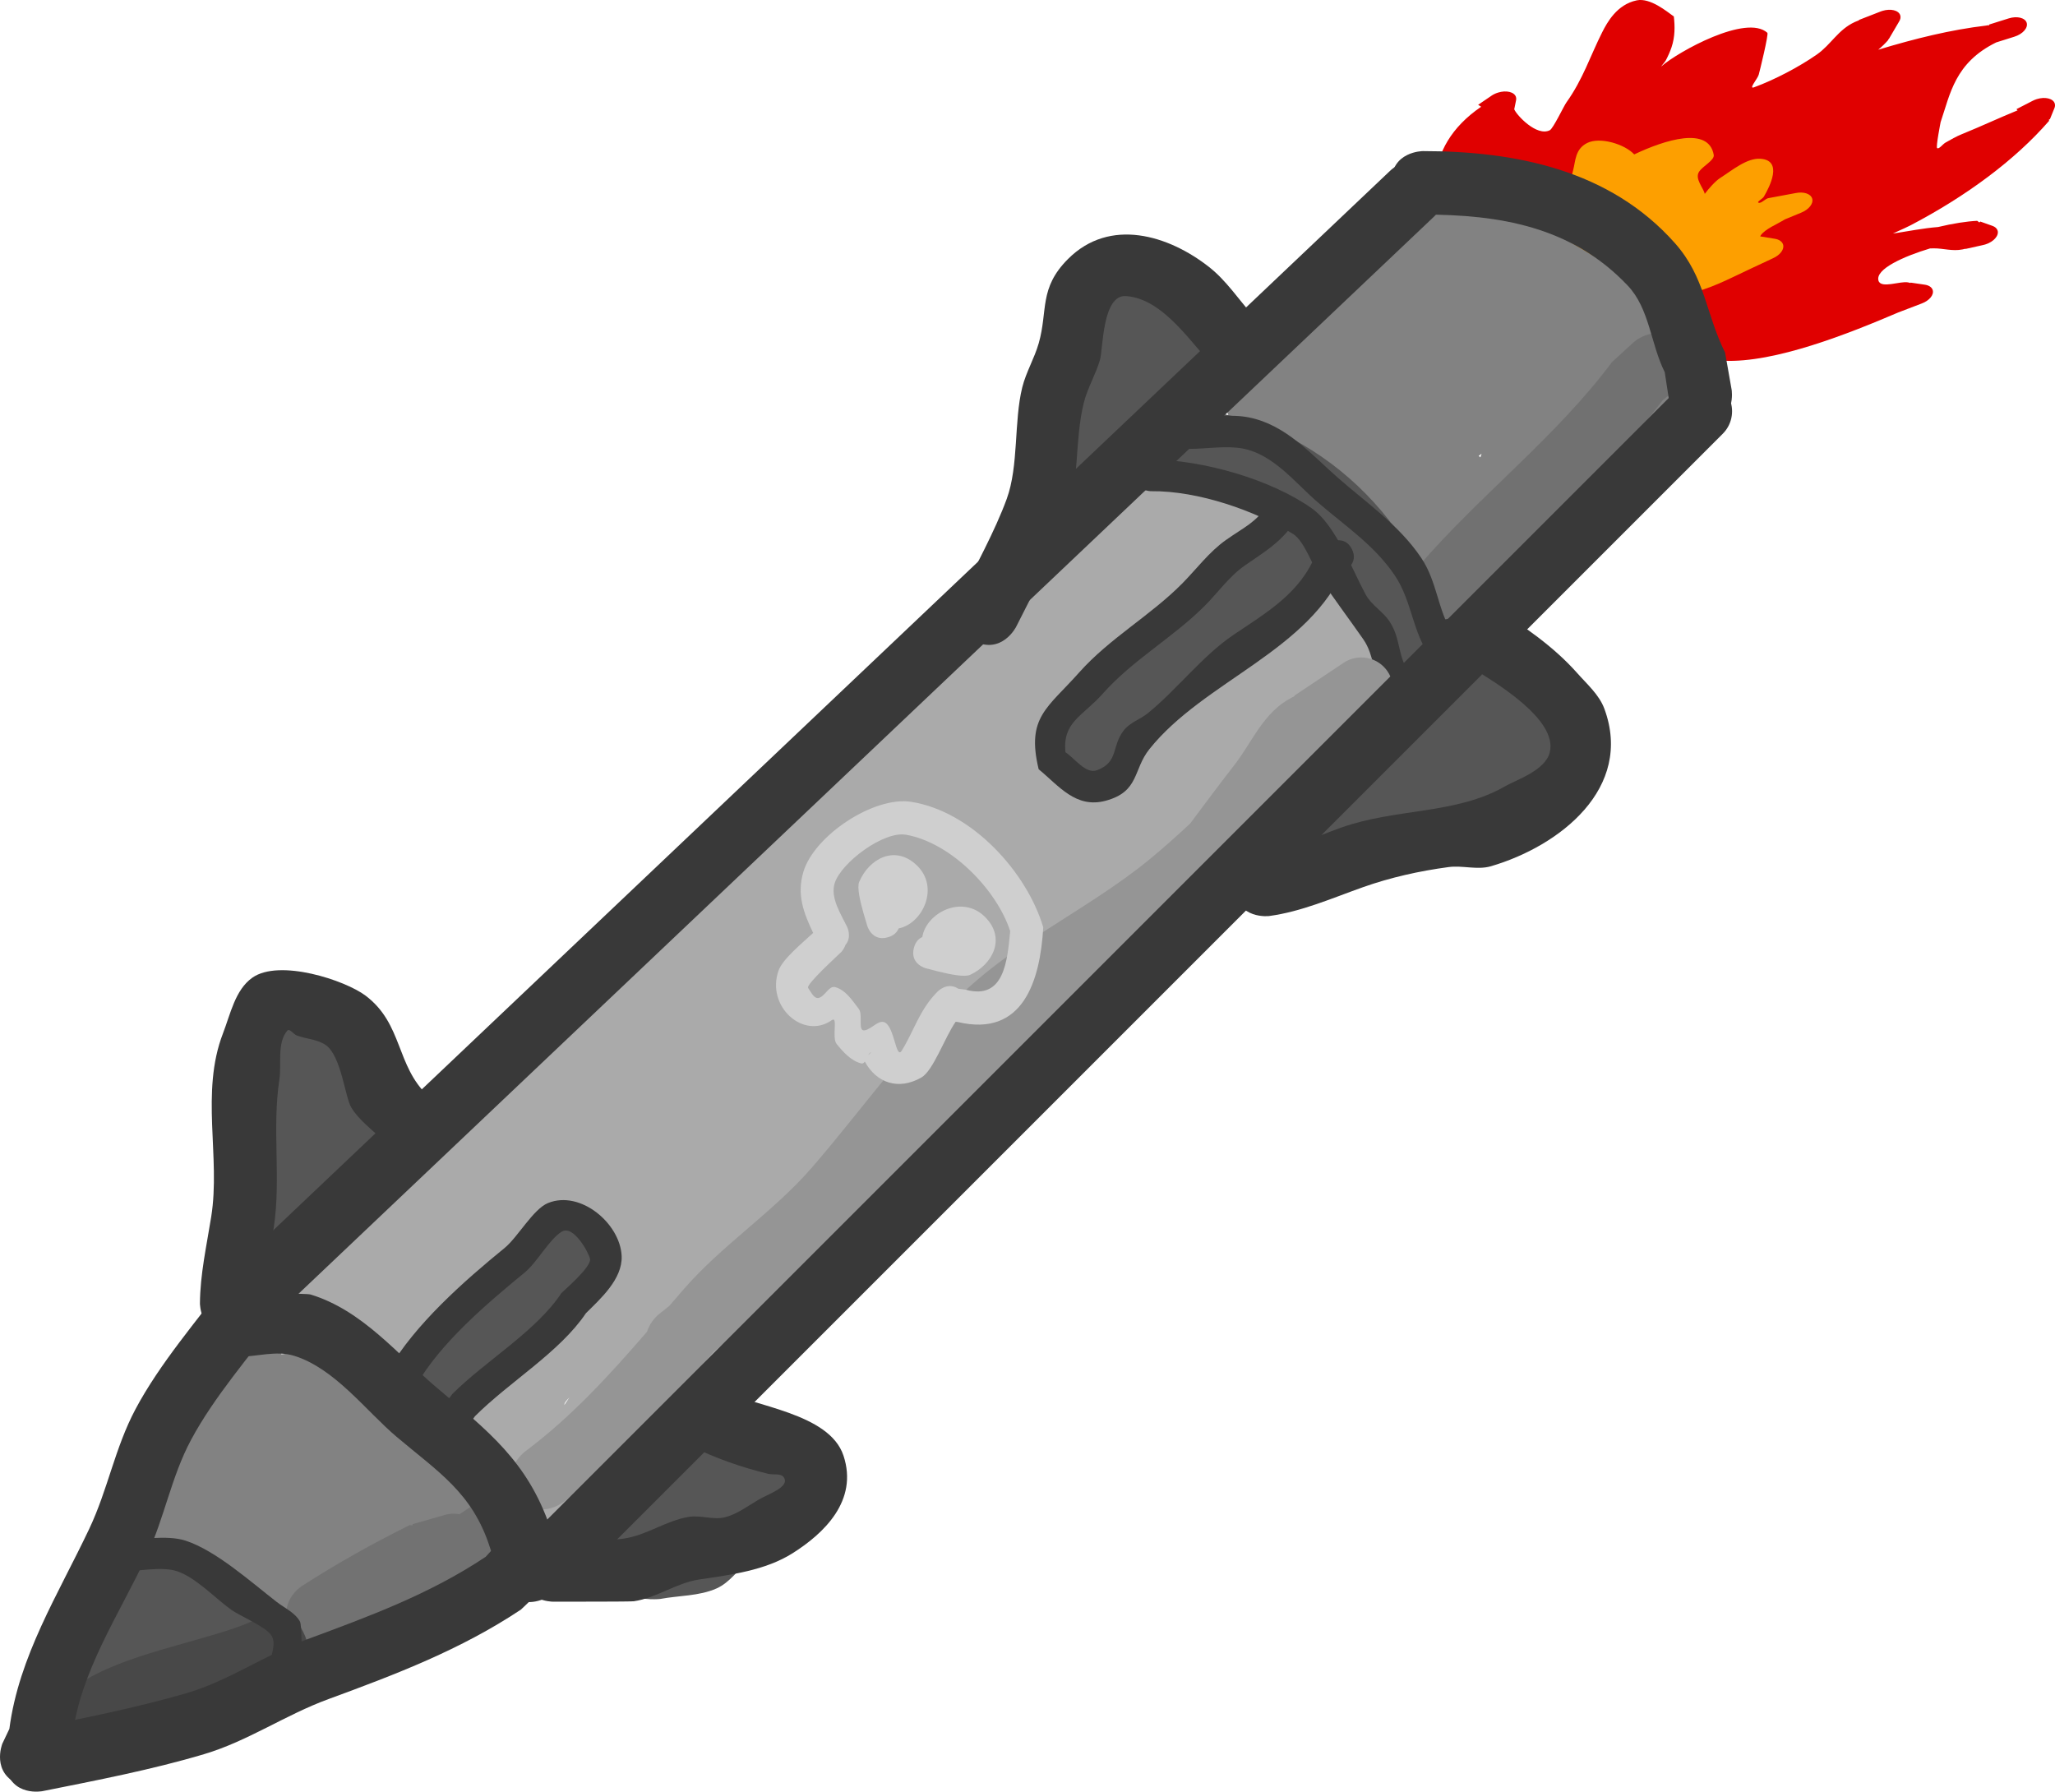 <svg version="1.1" xmlns="http://www.w3.org/2000/svg" xmlns:xlink="http://www.w3.org/1999/xlink" width="161.911" height="141.158" viewBox="0,0,161.911,141.158"><g transform="translate(-160.186,-117.76)"><g data-paper-data="{&quot;isPaintingLayer&quot;:true}" fill-rule="nonzero" stroke-linejoin="miter" stroke-miterlimit="10" stroke-dasharray="" stroke-dashoffset="0" style="mix-blend-mode: normal"><path d="M276.808,137.335c-0.235,0.05 -0.412,0.052 -0.412,0.052l-1.177,-0.249c-2.592,-2.821 -3.097,-7.729 1.667,-10.968l-0.238,-0.154l1.031,-0.702c0.149,-0.105 0.329,-0.194 0.529,-0.257c0.659,-0.207 1.294,-0.052 1.419,0.345c0.027,0.086 0.028,0.175 0.007,0.266l-0.143,0.703c0.187,0.463 1.773,2.169 2.801,1.65c0.272,-0.137 1.1,-1.896 1.302,-2.179c1.322,-1.852 1.88,-3.665 2.825,-5.537c0.397,-0.787 1.167,-2.194 2.724,-2.517c1.072,-0.223 2.396,0.9 2.923,1.27c0.088,0.778 0.098,1.593 -0.181,2.424c-0.116,0.344 -0.271,0.69 -0.451,1.033c-0.08,0.153 -0.485,0.589 -0.327,0.452c1.319,-1.14 6.675,-4.12 8.327,-2.624c0.115,0.104 -0.6,3.013 -0.679,3.299c-0.091,0.33 -0.842,1.17 -0.363,0.994c1.645,-0.603 3.591,-1.635 4.944,-2.583c1.124,-0.788 1.665,-1.951 2.99,-2.56c0.111,-0.051 0.224,-0.097 0.338,-0.14l-0.012,-0.023l1.687,-0.657c0.048,-0.019 0.097,-0.037 0.147,-0.052c0.659,-0.207 1.294,-0.052 1.419,0.345c0.048,0.151 0.014,0.316 -0.081,0.473l-0.824,1.404l-0.028,-0.002l-0.024,0.081c-0.225,0.256 -0.487,0.512 -0.779,0.755c2.902,-0.877 5.696,-1.571 8.54,-1.907c0.015,-0.008 0.031,-0.015 0.047,-0.023l0.02,0.015c0.047,-0.005 0.093,-0.011 0.14,-0.016l-0.016,-0.05l1.547,-0.486c0.659,-0.207 1.294,-0.052 1.419,0.345c0.125,0.398 -0.308,0.888 -0.966,1.095l-1.437,0.452c-3.255,1.601 -3.617,4.042 -4.378,6.278c-0,0.001 -0.385,1.953 -0.277,2.044c0.144,0.121 0.431,-0.301 0.668,-0.434c0.414,-0.232 0.827,-0.475 1.28,-0.659c1.537,-0.622 2.917,-1.276 4.39,-1.876l-0.087,-0.095l1.255,-0.646c0.105,-0.056 0.221,-0.105 0.344,-0.144c0.659,-0.207 1.294,-0.052 1.419,0.345c0.038,0.121 0.024,0.25 -0.031,0.378l-0.353,0.866l-0.066,0.001l-0.002,0.129c-2.693,3.097 -6.547,5.939 -10.895,8.215c-0.091,0.047 -0.709,0.349 -1.404,0.653c0.117,-0.016 0.224,-0.031 0.315,-0.045c0.755,-0.112 2.075,-0.374 3.244,-0.466c1.163,-0.279 2.255,-0.449 3.081,-0.488l0.172,0.129l0.076,-0.071l0.95,0.338c0.206,0.071 0.356,0.198 0.41,0.37c0.125,0.398 -0.308,0.888 -0.966,1.095c-0.064,0.02 -0.128,0.037 -0.192,0.05l-1.37,0.304l-0.001,-0.017c-0.079,0.021 -0.159,0.039 -0.24,0.055c-0.809,0.161 -1.505,-0.093 -2.283,-0.085c-0.091,0.001 -0.183,0.004 -0.275,0.008c-2.041,0.615 -4.324,1.622 -4.059,2.535c0.192,0.662 1.727,0.011 2.336,0.141c0.061,0.013 0.12,0.027 0.178,0.043l0.02,-0.027l1.104,0.162c0.319,0.044 0.562,0.193 0.634,0.423c0.118,0.376 -0.263,0.835 -0.862,1.059l-1.856,0.709c-3.864,1.651 -9.722,3.994 -13.747,3.803c-0.126,0.055 -0.274,0.104 -0.448,0.143c-1.213,0.269 -1.268,-0.496 -1.268,-0.496c-0.107,-1.563 -0.881,-3.232 -2.454,-4.151c-0.694,-0.405 -1.965,-0.369 -2.485,-0.883c-0.438,-0.433 -0.114,-1.182 -0.514,-1.634c-0.269,-0.304 -1.227,-0.318 -1.658,-0.401c-2.387,-0.464 -4.817,-0.728 -7.278,-1.132c-0.877,-0.068 -1.77,-0.109 -2.671,-0.134z" data-paper-data="{&quot;index&quot;:null}" fill="#e00000" stroke="none" stroke-width="0.5" stroke-linecap="butt"/><path d="M282.616,138.187c0,0 -0.148,-0.036 -0.296,-0.123c-0.207,0.008 -0.426,-0.025 -0.644,-0.125c-0.915,-0.421 0.018,-1.186 0.018,-1.186l0.468,-0.38c2.19,-2.036 1.45,-3.284 1.972,-5.216c0.191,-0.708 0.145,-1.652 1.105,-2.132c1.001,-0.501 2.954,0.084 3.705,0.9c2.441,-1.157 5.867,-2.232 6.265,0.035c0.075,0.429 -0.861,0.876 -1.159,1.336c-0.352,0.544 0.34,1.256 0.453,1.738c0.311,-0.419 0.839,-1.013 1.208,-1.248c0.953,-0.608 2.108,-1.593 3.182,-1.518c1.802,0.124 0.712,2.223 0.264,2.989c-0.096,0.165 -0.61,0.425 -0.407,0.477c0.239,0.062 0.523,-0.349 0.811,-0.372l2.108,-0.393c0.62,-0.124 1.175,0.05 1.295,0.431c0.124,0.395 -0.262,0.874 -0.879,1.121l-1.272,0.524c-0.646,0.403 -1.507,0.73 -1.887,1.236c-0.027,0.036 -0.046,0.07 -0.058,0.102l1.145,0.187c0.331,0.052 0.582,0.21 0.658,0.452c0.118,0.376 -0.226,0.828 -0.791,1.083l-1.771,0.829c-1.928,0.901 -2.988,1.516 -5.104,2.032c0,0 -0.591,0.138 -1.002,-0.022c-0.33,-0.078 -0.495,-0.257 -0.495,-0.257c-1.701,-1.859 -5.091,-1.836 -8.295,-2.358l-0.596,-0.141z" data-paper-data="{&quot;index&quot;:null}" fill="#fd9f00" stroke="none" stroke-width="0.5" stroke-linecap="butt"/><path d="M263.136,179.851c-1.267,1.671 -2.302,3.47 -3.8,4.983c-2.4,2.424 -4.759,4.045 -7.043,6.677c-1.47,1.694 -3.167,3.178 -4.754,4.763c-0.693,0.693 -1.008,1.831 -1.895,2.247c-0.11,0.052 -0.222,0.1 -0.334,0.146l0.05,0.074l-2.115,1.41c-0.402,0.277 -0.89,0.439 -1.415,0.439c-0.191,0 -0.378,-0.021 -0.557,-0.062c-1.864,2.682 -3.126,5.354 -5.496,7.864c-2.645,2.802 -5.506,3.83 -8.517,5.983c-1.384,0.99 -2.067,2.709 -3.218,3.962c-2.412,2.625 -5.746,4.323 -8.28,6.856c-0.503,0.502 -0.987,1.033 -1.458,1.582c-1.114,2.271 -2.255,4.531 -3.485,6.776c-0.736,1.344 -1.055,3.147 -2.365,3.943c-6.909,4.194 -6.091,1.246 -6.475,-2.691c-4.017,-1.73 -7.253,-8.238 -6.075,-11.859c0.398,-1.223 1.702,-1.94 2.405,-3.016c0.394,-0.604 0.805,-1.196 1.224,-1.784c-0.826,0.668 -1.64,1.351 -2.395,2.097c-2.799,2.765 -2.007,4.729 -7.09,4.261c-2.044,-0.188 -4.836,-2.915 -6.287,-4.151c0,0 -1.898,-1.627 -0.271,-3.525c1.005,-1.173 2.114,-1 2.815,-0.696c0.338,-1.487 1.324,-2.896 2.225,-3.992c0.591,-0.718 1.516,-1.099 2.143,-1.786c4.012,-4.393 7.332,-9.745 12.092,-13.503c1.589,-1.254 3.392,-2.226 4.944,-3.525c1.953,-1.662 3.434,-3.813 5.253,-5.622c5.433,-5.401 12.823,-9.217 18.22,-14.647c4.214,-4.24 8.182,-8.901 12.453,-13.169c1.234,-1.233 4.098,-4.257 5.544,-4.864c1.996,-0.837 4.151,-0.537 6.182,0.15l0.04,-0.28l2.464,0.352c1.197,0.152 2.13,1.15 2.181,2.376c0.904,0.17 1.715,0.359 2.337,0.523c1.36,0.359 2.985,0.354 4.008,1.319c1.056,0.997 1.037,2.715 1.655,4.029c0.743,1.579 3.517,5.403 3.417,6.662c-0.145,1.823 -2.177,3.206 -3.921,4.205c-0.045,0.567 -0.28,1.081 -0.64,1.478l-3.209,3.565l-0.074,-0.067c-0.087,0.129 -0.177,0.257 -0.27,0.383c-0.013,0.017 -0.088,0.064 -0.213,0.133zM204.663,228.362c-0.008,0.033 -0.012,0.064 -0.014,0.095l0.393,-0.589c-0.216,0.222 -0.356,0.396 -0.379,0.494zM200.6,225.846c0.054,-0.076 0.109,-0.152 0.166,-0.227l-0.261,-0.033c0.025,0.087 0.057,0.173 0.095,0.259zM200.537,224.79c-0.083,0.192 -0.102,0.392 -0.074,0.593z" fill="#aaaaaa" stroke="none" stroke-width="0.5" stroke-linecap="butt"/><path d="M266.95,157.35c-0.019,-0.024 -0.038,-0.047 -0.056,-0.071l-0.016,0.024l-2.111,-1.407c-0.518,-0.334 -0.904,-0.855 -1.064,-1.467c-0.03,-0.009 -0.061,-0.018 -0.092,-0.028c-1.829,-0.576 -3.355,-1.89 -5.155,-2.553c0,0 -2.341,-0.878 -1.463,-3.219c0.075,-0.2 0.161,-0.377 0.255,-0.533c-0.081,-3.21 5.809,-5.1 7.82,-7.145c0.545,-0.554 0.766,-1.363 1.263,-1.961c1.472,-1.771 2.707,-4.011 4.802,-4.966c4.933,-2.248 10.84,1.672 14.818,4.031c1.119,0.663 2.522,0.936 3.422,1.876c0.862,0.901 1.072,2.252 1.608,3.378c0.655,2.346 1.361,3.813 0.808,6.341c-0.905,4.137 -4.751,6.641 -7.329,9.687c-2.002,2.366 -4.248,5.848 -7.022,5.094l0.093,0.837c0.013,0.102 0.019,0.206 0.019,0.312c0,1.381 -1.119,2.5 -2.5,2.5c-1.051,0 -1.951,-0.649 -2.321,-1.568l-1.049,-2.448c-0.69,-1.617 -1.232,-3.427 -1.944,-5.135c-0.087,-0.039 -0.171,-0.083 -0.252,-0.131l-2.462,-1.407l0.016,-0.028zM276.688,153.678c0.045,0.038 0.09,0.076 0.135,0.114l0.095,-0.285z" fill="#828282" stroke="none" stroke-width="0.5" stroke-linecap="butt"/><path d="M179.772,224.289h2.579v0.174c0.246,-0.038 0.495,-0.061 0.747,-0.066c2.095,-0.047 3.614,2.058 5.398,3.124c1.755,1.049 4.091,1.406 5.369,2.975c0.671,0.824 1.072,1.814 1.247,2.873c1.132,0.639 2.139,1.432 2.865,2.553c0.882,1.363 2.405,2.893 1.951,4.441c-0.445,1.516 -2.631,1.862 -4.035,2.657c-1.51,0.855 -3.261,1.296 -4.703,2.256c-2.656,1.769 -3.34,3.675 -7.465,2.455c-3.351,-0.992 -4.001,-5.005 -6.292,-6.836c-1.013,-0.81 -2.806,-0.551 -3.923,-0.53c0,0 -2.578,0 -2.578,-2.5c0,-1.703 1.196,-2.246 1.959,-2.419c-1.107,-2.355 -0.921,-5.089 1.529,-6.911l0.279,-0.948c0.289,-1.074 1.297,-1.866 2.495,-1.866c0.082,0 0.163,0.004 0.243,0.011c0.411,-0.851 1.303,-1.44 2.336,-1.44z" fill="#828282" stroke="none" stroke-width="0.5" stroke-linecap="butt"/><path d="M167.974,255.999c0,0 -1.17,2.209 -3.379,1.04c-2.209,-1.17 -1.04,-3.379 -1.04,-3.379c1.711,-3.217 3.084,-10.091 6.454,-12.101c3.697,-2.205 7.751,-0.17 10.071,2.702c0.939,1.162 2.74,2.156 2.61,3.644c-0.154,1.76 -1.86,3.12 -3.293,4.153c-0.841,0.607 -4.147,0.683 -5.498,0.742l-2.099,1.13c-0.362,0.204 -0.781,0.321 -1.227,0.321c-0.565,0 -1.086,-0.187 -1.505,-0.503c-0.344,0.76 -0.705,1.512 -1.094,2.25z" fill="#565656" stroke="none" stroke-width="0.5" stroke-linecap="butt"/><path d="M207.665,214.927c1.898,1.627 0.271,3.525 0.271,3.525l-1.788,2.077c-0.061,0.021 -0.121,0.043 -0.182,0.064l0.051,0.058l-2.214,1.937c-0.441,0.39 -1.021,0.627 -1.655,0.627c-0.22,0 -0.433,-0.028 -0.636,-0.082c-1.418,1.914 -2.818,3.673 -5.096,5.046c0,0 -2.185,1.214 -3.4,-0.971c-1.214,-2.185 0.971,-3.4 0.971,-3.4c2.662,-1.269 4.164,-4.766 6.196,-7.143l1.613,-2.151c0.455,-0.62 1.189,-1.023 2.017,-1.023c0.732,0 1.39,0.315 1.847,0.816c0.575,-0.112 1.268,-0.01 2.002,0.62z" fill="#565656" stroke="none" stroke-width="0.5" stroke-linecap="butt"/><path d="M264.111,159.301c2.236,1.118 1.118,3.354 1.118,3.354l-0.894,1.62l-1.656,1.932c-0.459,0.542 -1.143,0.885 -1.909,0.885c-0.563,0 -1.083,-0.186 -1.5,-0.5c-3.831,3.976 -7.364,8.268 -11.69,11.642c0,0 -1.973,1.535 -3.508,-0.439c-1.535,-1.973 0.439,-3.508 0.439,-3.508c4.519,-3.503 8.11,-8.137 12.186,-12.211l1.609,-1.878c0.459,-0.542 1.143,-0.885 1.909,-0.885c0.426,0 0.827,0.106 1.178,0.294c0.55,-0.501 1.456,-0.939 2.719,-0.308z" fill="#565656" stroke="none" stroke-width="0.5" stroke-linecap="butt"/><path d="M250.769,152.647c0,-2.5 2.5,-2.5 2.5,-2.5l1.916,0.012c9.432,1.152 17.963,9.865 18.912,19.228c0,0 0.208,2.491 -2.284,2.699c-2.491,0.208 -2.699,-2.284 -2.699,-2.284c-0.384,-6.651 -7.633,-14.22 -14.427,-14.668l-1.418,0.012c0,0 -2.5,0 -2.5,-2.5z" fill="#565656" stroke="none" stroke-width="0.5" stroke-linecap="butt"/><path d="M252.888,149.761c-0.432,1.949 -1.279,4.385 -1.367,4.596c0,0 -2.031,4.569 -6.6,2.538c-4.569,-2.031 -2.538,-6.6 -2.538,-6.6c1.867,-3.749 0.25,-7.966 4.441,-11.153c1.551,-1.18 3.891,-0.226 5.836,-0.339l4.293,6.021c0,0 0,4.355 -4.065,4.936z" fill="#565656" stroke="none" stroke-width="0.5" stroke-linecap="butt"/><path d="M280.852,183.368c-1.945,1.945 -3.89,1.75 -5.247,1.181c-2.796,1.453 -5.684,2.352 -9.363,2.427c0,0 -5,0 -5,-5c0,-5 5,-5 5,-5c1.708,0.065 3.034,-0.314 4.288,-0.928v-0.145c0,-2.761 2.239,-5 5,-5c0.394,0 0.778,0.046 1.145,0.132c0.796,-0.534 1.754,-0.846 2.784,-0.846c2.761,0 5,2.239 5,5c0,0.762 -0.17,1.484 -0.475,2.13l-1.385,3.116l-0.194,-0.086c-0.088,0.947 -0.517,1.984 -1.554,3.02z" fill="#565656" stroke="none" stroke-width="0.5" stroke-linecap="butt"/><path d="M192.652,206.982c0,3.597 -2.588,4.606 -4.04,4.89c-0.283,1.452 -1.292,4.04 -4.89,4.04c-5,0 -5,-5 -5,-5c0,-1.548 0,-3.096 0,-4.644v-2.501c0,-2.761 2.239,-5 5,-5c2.161,0 4.002,1.371 4.7,3.291c1.403,0.232 4.229,1.164 4.229,4.924z" fill="#565656" stroke="none" stroke-width="0.5" stroke-linecap="butt"/><path d="M223.072,232.722c2.481,4.341 -1.861,6.822 -1.861,6.822l-1.946,1.061c-0.875,0.768 -1.56,1.832 -2.624,2.304c-1.374,0.61 -2.956,0.551 -4.434,0.827c0,0 -4.961,0.62 -5.582,-4.341c-0.62,-4.961 4.341,-5.582 4.341,-5.582c0.834,0.073 1.728,-0.485 2.229,-1.156l3.055,-1.797c0,0 4.341,-2.481 6.822,1.861z" fill="#565656" stroke="none" stroke-width="0.5" stroke-linecap="butt"/><path d="M271.44,133.022l-91.714,87" fill="none" stroke="#393939" stroke-width="5" stroke-linecap="round"/><path d="M258.923,142.647c0.735,0.215 1.731,0.797 1.731,2.375c0,2.5 -2.5,2.5 -2.5,2.5l-2.196,-0.732c-1.853,-1.857 -4.057,-5.492 -7.055,-5.703c-1.871,-0.131 -1.803,4.152 -2.048,5.011c-0.331,1.157 -0.979,2.212 -1.273,3.379c-0.737,2.925 -0.342,6.349 -1.348,9.213c-0.939,2.674 -2.701,5.866 -3.986,8.45c0,0 -1.118,2.236 -3.354,1.118c-2.236,-1.118 -1.118,-3.354 -1.118,-3.354c1.225,-2.436 2.811,-5.319 3.729,-7.836c0.956,-2.624 0.554,-6.091 1.223,-8.787c0.298,-1.201 0.959,-2.288 1.298,-3.478c0.735,-2.574 -0.004,-4.326 2.31,-6.639c3.295,-3.294 7.913,-1.875 11.105,0.628c1.363,1.069 2.331,2.556 3.483,3.855z" fill="#393939" stroke="none" stroke-width="0.5" stroke-linecap="butt"/><path d="M275.844,170.209c-0.669,-0.094 -2.19,-0.524 -2.19,-2.473c0,-2.5 2.5,-2.5 2.5,-2.5l1.754,0.38c2.35,1.481 4.697,3.087 6.538,5.167c0.782,0.884 1.737,1.71 2.146,2.817c2.306,6.246 -3.505,10.822 -8.939,12.409c-1.068,0.312 -2.234,-0.083 -3.336,0.065c-2.292,0.308 -4.575,0.816 -6.755,1.589c-2.426,0.861 -4.832,1.925 -7.383,2.268c0,0 -2.481,0.31 -2.791,-2.171c-0.31,-2.481 2.171,-2.791 2.171,-2.791c2.201,-0.249 4.241,-1.284 6.331,-2.018c4.352,-1.529 9.005,-1.013 12.882,-3.243c0.887,-0.51 3.154,-1.237 3.517,-2.668c0.656,-2.59 -4.285,-5.543 -6.443,-6.831z" fill="#393939" stroke="none" stroke-width="0.5" stroke-linecap="butt"/><path d="M196.294,206.914c-0.606,2.425 -3.032,1.819 -3.032,1.819l-2.876,-1.086c-0.843,-0.881 -1.904,-1.596 -2.53,-2.643c-0.481,-0.806 -0.785,-4.007 -1.971,-4.881c-0.657,-0.484 -1.557,-0.496 -2.321,-0.784c-0.261,-0.098 -0.573,-0.589 -0.749,-0.373c-0.824,1.012 -0.425,2.576 -0.62,3.867c-0.583,3.855 0.137,7.773 -0.431,11.59c-0.299,2.006 -0.844,4 -0.825,6.028c0,0 0,2.5 -2.5,2.5c-2.5,0 -2.5,-2.5 -2.5,-2.5c0.017,-2.296 0.528,-4.562 0.889,-6.829c0.752,-4.713 -0.871,-9.791 0.926,-14.445c0.595,-1.541 0.962,-3.428 2.309,-4.384c2.131,-1.512 7.319,0.196 8.93,1.414c2.952,2.232 2.376,5.517 4.928,7.905l0.553,-0.229c0,0 2.425,0.606 1.819,3.032z" fill="#393939" stroke="none" stroke-width="0.5" stroke-linecap="butt"/><path d="M212.068,228.231c0.791,-2.372 3.162,-1.581 3.162,-1.581l1.613,0.564c2.679,1.359 8.678,1.852 9.8,5.231c1.182,3.56 -1.56,6.14 -3.999,7.683c-2.159,1.365 -4.849,1.701 -7.375,2.076c-1.787,0.266 -3.355,1.455 -5.143,1.714c-0.272,0.04 -5.517,0.032 -6.4,0.032c0,0 -2.5,0 -2.5,-2.5c0,-2.5 2.5,-2.5 2.5,-2.5c1.867,0 3.751,0.291 5.6,0.032c1.79,-0.25 3.358,-1.431 5.143,-1.714c0.93,-0.148 1.911,0.26 2.826,0.035c0.97,-0.239 1.794,-0.882 2.656,-1.387c0.764,-0.447 2.466,-0.993 2.001,-1.746c-0.223,-0.36 -0.825,-0.191 -1.236,-0.291c-2.103,-0.507 -4.168,-1.235 -6.107,-2.193l-0.958,-0.293c0,0 -2.372,-0.791 -1.581,-3.162z" fill="#393939" stroke="none" stroke-width="0.5" stroke-linecap="butt"/><path d="M195.339,230.304c-1,-0.75 -0.25,-1.75 -0.25,-1.75l0.75,-0.979c2.621,-2.614 6.601,-4.939 8.579,-7.937c0.282,-0.283 2.363,-2.057 2.257,-2.685c-0.078,-0.463 -1.303,-2.72 -2.228,-2.157c-0.984,0.6 -1.934,2.413 -2.918,3.22c-2.943,2.415 -6.684,5.575 -8.58,8.949c0,0 -0.62,1.085 -1.705,0.465c-1.085,-0.62 -0.465,-1.705 -0.465,-1.705c2.099,-3.623 5.96,-7.028 9.166,-9.642c1.031,-0.84 2.252,-3.066 3.42,-3.54c2.562,-1.041 5.696,1.627 5.8,4.181c0.074,1.812 -1.672,3.364 -2.813,4.498c-2.074,3.082 -6.049,5.417 -8.745,8.12l-0.518,0.711c0,0 -0.75,1 -1.75,0.25z" fill="#393939" stroke="none" stroke-width="0.5" stroke-linecap="butt"/><path d="M272.63,172.182c-0.303,1.213 -1.516,0.91 -1.516,0.91l-1.808,-0.741c-1.008,-1.405 -0.793,-2.914 -1.711,-4.229c-1.107,-1.587 -2.245,-3.092 -3.328,-4.714c-0.563,-0.843 -1.298,-3.021 -2.194,-3.573c-2.965,-1.825 -7.44,-3.417 -11.216,-3.376c0,0 -1.25,0 -1.25,-1.25c0,-1.25 1.25,-1.25 1.25,-1.25c4.141,0.036 9.478,1.586 12.678,3.848c1.9,1.343 3.178,4.817 4.248,6.792c0.455,0.84 1.38,1.344 1.899,2.147c0.929,1.438 0.578,2.802 1.623,4.106l0.414,-0.185c0,0 1.213,0.303 0.91,1.516z" fill="#393939" stroke="none" stroke-width="0.5" stroke-linecap="butt"/><path d="M266.701,161.025c0.559,1.118 -0.559,1.677 -0.559,1.677l0.046,-0.376c-2.739,6.721 -11.129,9.049 -15.448,14.464c-1.295,1.624 -0.777,3.341 -3.438,4.058c-2.351,0.633 -3.683,-1.168 -5.281,-2.483c-0.983,-4.091 0.678,-4.798 3.182,-7.612c2.417,-2.717 5.594,-4.464 8.118,-7.01c1.129,-1.138 2.135,-2.51 3.473,-3.45c1.526,-1.072 2.214,-1.279 3.343,-2.792c0,0 0.75,-1 1.75,-0.25c1,0.75 0.25,1.75 0.25,1.75c-1.225,1.627 -2.267,2.195 -3.881,3.32c-1.236,0.862 -2.147,2.178 -3.195,3.217c-2.512,2.494 -5.619,4.206 -7.996,6.882c-1.562,1.759 -3.188,2.228 -2.93,4.612c0.719,0.449 1.587,1.754 2.498,1.407c1.719,-0.655 1.103,-1.9 2.119,-3.166c0.477,-0.595 1.276,-0.838 1.868,-1.319c2.345,-1.906 4.279,-4.504 6.763,-6.183c2.612,-1.765 5.282,-3.298 6.483,-6.373l1.157,-0.932c0,0 1.118,-0.559 1.677,0.559z" fill="#393939" stroke="none" stroke-width="0.5" stroke-linecap="butt"/><path d="M216.426,224.245c-3.676,4.277 -7.323,8.449 -11.895,11.894c0,0 -2,1.5 -3.5,-0.5c-1.5,-2 0.5,-3.5 0.5,-3.5c3.689,-2.752 6.687,-6.053 9.638,-9.462c0.245,-0.826 0.906,-1.354 0.906,-1.354l0.84,-0.672c0.385,-0.447 0.772,-0.895 1.161,-1.342c3.044,-3.494 7.043,-6.057 10.088,-9.571c3.561,-4.11 6.53,-8.351 10.41,-12.227c4.533,-5.138 11.047,-7.804 16.26,-12.109c1.067,-0.881 2.108,-1.809 3.13,-2.767c1.154,-1.55 2.305,-3.095 3.478,-4.603c1.442,-1.853 2.26,-4.14 4.533,-5.32c0.073,-0.038 0.147,-0.075 0.221,-0.112l-0.023,-0.035l3.852,-2.568c0.402,-0.277 0.89,-0.439 1.415,-0.439c1.381,0 2.5,1.119 2.5,2.5c0,0.572 -0.192,1.099 -0.515,1.52l-1.537,2.049l-0.061,-0.046l-0.05,0.184c-3.596,3.609 -7.12,7.517 -10.897,10.995c-3.233,4.546 -6.632,9.024 -10.793,12.769c-1.603,1.443 -3.539,2.503 -5.061,4.031c-4.971,4.995 -9.348,10.209 -15.509,13.847c-3.295,1.972 -6.031,4.39 -9.023,6.785z" fill="#959595" stroke="none" stroke-width="0.5" stroke-linecap="butt"/><path d="M236.282,195.738c3.004,0.821 3.27,-2.219 3.495,-4.617c-1.03,-3.204 -4.612,-6.955 -8.202,-7.594c-1.758,-0.313 -5.086,2.174 -5.617,3.792c-0.386,1.176 0.51,2.502 0.982,3.489c0,0 0.382,0.801 -0.142,1.399c-0.113,0.333 -0.327,0.555 -0.327,0.555c-0.237,0.246 -2.805,2.561 -2.614,2.833c0.221,0.314 0.47,0.882 0.841,0.786c0.5,-0.129 0.798,-0.985 1.296,-0.848c0.813,0.225 1.348,1.046 1.857,1.718c0.351,0.465 -0.114,1.782 0.461,1.686c0.566,-0.095 1.108,-0.887 1.611,-0.61c0.75,0.413 0.856,2.937 1.309,2.21c0.958,-1.537 1.362,-3.117 2.713,-4.537l0.117,-0.121c0,0 0.768,-0.796 1.624,-0.221zM223.49,186.429c0.879,-2.87 5.562,-5.949 8.476,-5.496c4.836,0.752 9.154,5.602 10.417,9.894c-0.246,4.228 -1.603,8.683 -6.744,7.452l-0.16,-0.017c-0.892,1.303 -1.766,3.861 -2.705,4.395c-1.793,1.02 -3.52,0.441 -4.451,-1.257c-0.073,0.109 -0.16,0.175 -0.284,0.144c-0.797,-0.199 -1.412,-0.893 -1.934,-1.528c-0.406,-0.494 0.133,-2.245 -0.388,-1.877c-2.221,1.568 -5.199,-1.091 -4.186,-3.921c0.321,-0.898 1.832,-2.125 2.722,-2.956c-0.727,-1.539 -1.32,-3.013 -0.762,-4.833zM228.582,200.898c0.165,-0.165 0.319,-0.283 0.196,-0.213c-0.079,0.044 -0.141,0.122 -0.196,0.213z" fill="#cfcfcf" stroke="none" stroke-width="0.5" stroke-linecap="butt"/><path d="M230.99,190.907c-0.116,0.283 -0.36,0.557 -0.844,0.698c-1.258,0.368 -1.626,-0.891 -1.626,-0.891c-0.058,-0.198 -0.149,-0.493 -0.248,-0.831c-0.021,-0.057 -0.037,-0.113 -0.049,-0.169c-0.257,-0.902 -0.527,-2.029 -0.344,-2.467c0.75,-1.794 2.771,-2.954 4.502,-1.347c1.885,1.748 0.494,4.638 -1.391,5.007z" fill="#cfcfcf" stroke="none" stroke-width="0.5" stroke-linecap="butt"/><path d="M237.807,190.015c1.668,1.672 0.583,3.734 -1.183,4.548c-0.431,0.199 -1.567,-0.031 -2.478,-0.255c-0.057,-0.009 -0.114,-0.023 -0.171,-0.043c-0.341,-0.086 -0.639,-0.167 -0.839,-0.217c0,0 -1.271,-0.322 -0.949,-1.593c0.124,-0.489 0.389,-0.743 0.667,-0.869c0.3,-1.897 3.137,-3.392 4.953,-1.572z" data-paper-data="{&quot;index&quot;:null}" fill="#cfcfcf" stroke="none" stroke-width="0.5" stroke-linecap="butt"/><path d="M292.463,144.926c1.646,1.881 -0.235,3.528 -0.235,3.528l-1.042,0.84c-4.531,6.013 -10.581,10.648 -15.452,16.35c0,0 -1.627,1.898 -3.525,0.271c-1.898,-1.627 -0.271,-3.525 -0.271,-3.525c4.812,-5.598 10.822,-10.161 15.249,-16.096l1.749,-1.603c0,0 1.881,-1.646 3.528,0.235z" fill="#717171" stroke="none" stroke-width="0.5" stroke-linecap="butt"/><path d="M294.565,151.345c-2.466,0.411 -2.877,-2.055 -2.877,-2.055l-0.34,-2.209c-1.115,-2.23 -1.189,-4.996 -2.911,-6.816c-4.42,-4.673 -10.141,-5.6 -16.14,-5.6c0,0 -2.5,0 -2.5,-2.5c0,-2.5 2.5,-2.5 2.5,-2.5c7.253,0 14.72,1.46 19.86,7.258c2.402,2.71 2.407,5.533 3.946,8.612l0.517,2.934c0,0 0.411,2.466 -2.055,2.877z" fill="#393939" stroke="none" stroke-width="0.5" stroke-linecap="butt"/><path d="M294.154,150.164l-89.143,89.143" fill="none" stroke="#393939" stroke-width="5" stroke-linecap="round"/><path d="M274.618,167.647c0.363,0.116 0.828,0.413 0.828,1.176c0,1.25 -1.25,1.25 -1.25,1.25l-1.278,-0.5c-1.466,-2.007 -1.459,-4.401 -2.816,-6.443c-1.603,-2.414 -4.028,-3.998 -6.172,-5.865c-1.731,-1.508 -3.416,-3.692 -5.807,-4.162c-1.279,-0.252 -2.898,0.023 -4.209,0.023c0,0 -1.25,0 -1.25,-1.25c0,-1.25 1.25,-1.25 1.25,-1.25c1.464,0 3.251,-0.267 4.682,0.023c2.917,0.59 4.863,2.874 6.973,4.728c2.296,2.018 4.877,3.769 6.608,6.359c1.245,1.862 1.288,4.106 2.441,5.912z" fill="#393939" stroke="none" stroke-width="0.5" stroke-linecap="butt"/><path d="M200.934,237.035c1.387,2.08 -0.693,3.467 -0.693,3.467l-2.361,1.565c-1.911,0.888 -3.636,2.422 -5.728,2.679c-0.031,0.004 -0.062,0.007 -0.093,0.011l0.009,0.023l-2.325,0.894c-0.293,0.121 -0.614,0.187 -0.951,0.187c-0.128,0 -0.254,-0.01 -0.377,-0.028c-0.583,0.356 -1.165,0.72 -1.747,1.095c0,0 -2.103,1.352 -3.455,-0.751c-1.352,-2.103 0.751,-3.455 0.751,-3.455c2.776,-1.784 5.538,-3.332 8.495,-4.801l0.246,0.019l-0.026,-0.092l2.506,-0.716c0.235,-0.073 0.484,-0.112 0.742,-0.112c0.159,0 0.315,0.015 0.466,0.043l1.075,-0.721c0,0 2.08,-1.387 3.467,0.693z" fill="#727272" stroke="none" stroke-width="0.5" stroke-linecap="butt"/><path d="M202.802,243.822c-2.372,0.791 -3.162,-1.581 -3.162,-1.581l-0.857,-2.571c-1.378,-4.305 -4.084,-5.946 -7.356,-8.714c-2.4,-2.031 -4.851,-5.373 -8.057,-6.374c-1.432,-0.448 -3.001,0.084 -4.501,0.084c0,0 -2.5,0 -2.5,-2.5c0,-2.5 2.5,-2.5 2.5,-2.5c0.665,0 5.436,-0.022 5.785,0.084c4.101,1.25 6.847,4.72 9.943,7.34c4.027,3.407 7.138,5.783 8.93,11l0.857,2.571c0,0 0.791,2.372 -1.581,3.162z" fill="#393939" stroke="none" stroke-width="0.5" stroke-linecap="butt"/><path d="M164.584,252.492c0.444,-0.992 1.36,-1.807 2.553,-2.499c3.607,-2.096 9.737,-3.078 12.913,-4.494c1.377,-0.614 3.032,-1.153 4.025,0.834c0.93,1.859 -0.061,2.524 -1.118,3.354c-2.354,1.849 -9.196,4.664 -12.333,4.42c-0.96,-0.075 -3.396,1.856 -4.362,0.747z" fill="#484848" stroke="none" stroke-width="0.5" stroke-linecap="butt"/><path d="M161.762,258.39c-2.321,-0.928 -1.393,-3.25 -1.393,-3.25l0.555,-1.168c0.747,-5.725 3.844,-10.587 6.293,-15.76c1.478,-3.123 2.012,-6.356 3.643,-9.426c1.916,-3.607 4.886,-7.03 7.335,-10.297c0,0 1.5,-2 3.5,-0.5c2,1.5 0.5,3.5 0.5,3.5c-2.312,3.081 -5.135,6.314 -6.954,9.708c-1.567,2.924 -2.089,6.132 -3.502,9.149c-2.168,4.632 -5.248,9.135 -5.853,14.247l-0.874,2.405c0,0 -0.928,2.321 -3.25,1.393z" fill="#393939" stroke="none" stroke-width="0.5" stroke-linecap="butt"/><path d="M202.682,239.655c1.768,1.768 0,3.536 0,3.536l-1.453,1.384c-4.742,3.158 -9.851,5.102 -15.173,7.055c-3.398,1.246 -6.32,3.301 -9.793,4.336c-4.121,1.227 -8.511,2.069 -12.725,2.913c0,0 -2.451,0.49 -2.942,-1.961c-0.49,-2.451 1.961,-2.942 1.961,-2.942c4.076,-0.814 8.288,-1.646 12.281,-2.803c3.341,-0.968 6.222,-3.026 9.497,-4.238c4.943,-1.829 9.714,-3.579 14.119,-6.52l0.691,-0.759c0,0 1.768,-1.768 3.536,0z" fill="#393939" stroke="none" stroke-width="0.5" stroke-linecap="butt"/><path d="M183.356,251.566c-1.213,0.303 -1.516,-0.91 -1.516,-0.91l-0.385,-1.579c-0.005,-0.818 0.548,-1.753 0.123,-2.452c-0.417,-0.685 -2.498,-1.555 -3.176,-2.039c-1.27,-0.907 -2.755,-2.519 -4.256,-3.031c-1.245,-0.425 -3.314,0.045 -4.668,0.045c0,0 -1.25,0 -1.25,-1.25c0,-1.25 1.25,-1.25 1.25,-1.25c1.574,0 3.846,-0.444 5.335,0.045c2.401,0.788 5.154,3.262 7.176,4.828c0.628,0.487 1.439,0.839 1.825,1.533c0.176,0.316 0.127,2.667 0.123,3.264l0.329,1.278c0,0 0.303,1.213 -0.91,1.516z" fill="#393939" stroke="none" stroke-width="0.5" stroke-linecap="butt"/></g></g></svg>